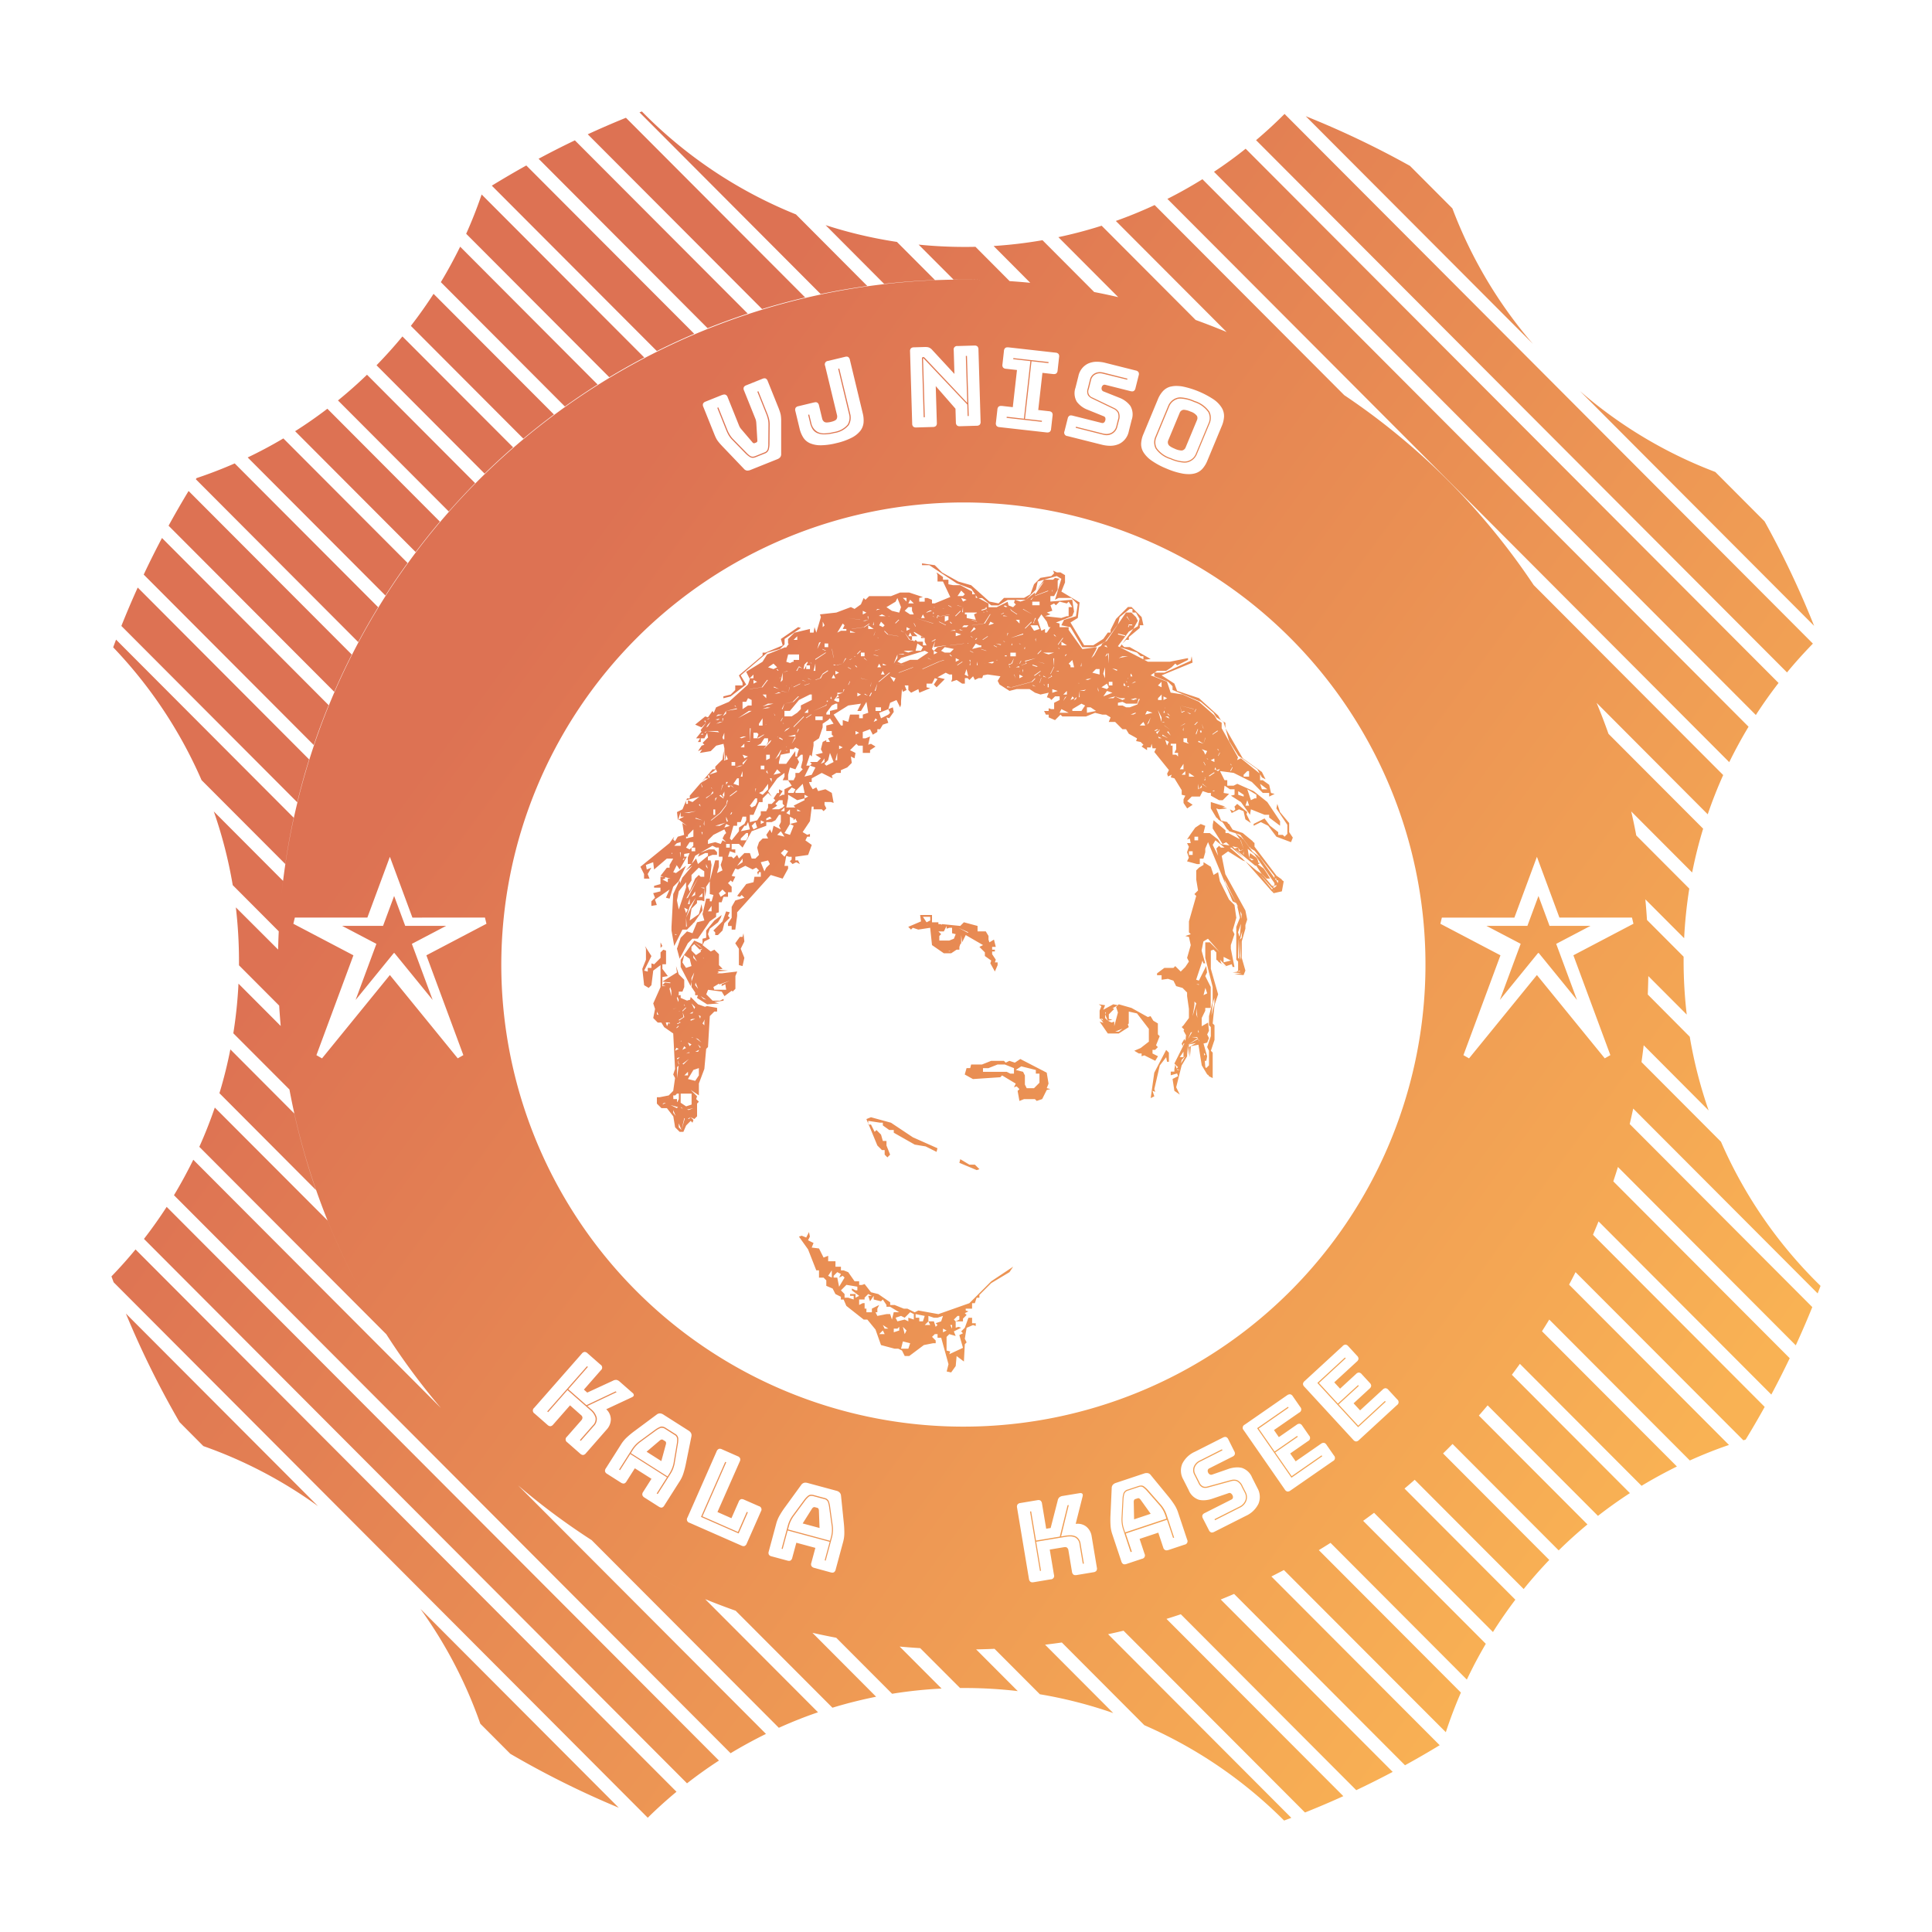 <svg xmlns="http://www.w3.org/2000/svg" xmlns:xlink="http://www.w3.org/1999/xlink" width="130" height="130" viewBox="0 0 130 130"><defs><style>.a{fill:url(#a);}.b{filter:url(#b);}</style><linearGradient id="a" x1="0.231" y1="0.234" x2="0.783" y2="0.761" gradientUnits="objectBoundingBox"><stop offset="0" stop-color="#dd7253"/><stop offset="1" stop-color="#f9b254"/></linearGradient><filter id="b" x="0" y="0" width="130" height="130" filterUnits="userSpaceOnUse"><feOffset dy="3" input="SourceAlpha"/><feGaussianBlur stdDeviation="2.5" result="c"/><feFlood flood-opacity="0.102"/><feComposite operator="in" in2="c"/><feComposite in="SourceGraphic"/></filter></defs><g class="b" transform="matrix(1, 0, 0, 1, 0, 0)"><path class="a" d="M69.5,108.585l-5.551-5.565q-.563.08-1.128.148l4.588,4.6h0a30.219,30.219,0,0,0-4.939-1.265l-3.051-3.058c-.411.018-.823.031-1.237.039l2.8,2.806v0h0a30.95,30.95,0,0,0-3.577-.208h-.306L54.419,103.4q-.693-.043-1.382-.106l2.82,2.826a30.333,30.333,0,0,0-3.329.35h0L48.767,102.7q-.806-.153-1.6-.331l4.285,4.3c-.986.2-1.975.445-2.939.74h0L42,100.882q-1.32-.466-2.616-1.013a46.088,46.088,0,0,1,17.94-88.555q.657,0,1.311.018c-.485-.015-.971-.023-1.455-.023l-.522,0L54.312,8.96a30.884,30.884,0,0,0,3.088.155c.243,0,.49,0,.736-.009l2.3,2.31q.7.046,1.387.113L59.358,9.053a30.641,30.641,0,0,0,3.29-.39l3.478,3.487q.811.157,1.616.343L63.716,8.457c.977-.206,1.956-.465,2.911-.769l6.326,6.342q1.049.379,2.083.809L67.581,7.367c.881-.313,1.759-.672,2.612-1.069L82.952,19.09l.14.094A46.368,46.368,0,0,1,95.541,31.633c.053.078.106.157.157.235L108.45,44.652c-.387.86-.737,1.749-1.041,2.641h0l-7.477-7.5q.429,1.035.8,2.085L107.1,48.26a30.337,30.337,0,0,0-.738,2.948l-4.1-4.109q.185.8.339,1.617l3.568,3.577a31.008,31.008,0,0,0-.347,3.337h0l-2.61-2.616q.066.693.11,1.388l2.464,2.471c0,.091,0,.187,0,.287a31.108,31.108,0,0,0,.211,3.609l-2.585-2.591q-.011.621-.037,1.241L106.2,62.26a30.45,30.45,0,0,0,1.271,4.96L103.1,62.833q-.066.567-.147,1.131l5.347,5.36a30.548,30.548,0,0,0,6.7,9.7c-.064.17-.128.338-.194.508L102.395,67.093q-.112.522-.236,1.041l12.286,12.317q-.526,1.3-1.111,2.573l-11.967-12q-.15.485-.311.967l11.87,11.9q-.593,1.239-1.238,2.446L100.063,74.685q-.134.329-.273.657c-.034.081-.068.163-.1.244l11.552,11.581q-.618,1.115-1.281,2.2l-.154.047h0L98.515,78.1q-.213.423-.435.841l10.76,10.787c-.887.3-1.774.655-2.635,1.044L96.746,81.29q-.242.4-.49.787l9.08,9.1c-.805.4-1.606.833-2.379,1.3l-8.187-8.207q-.266.37-.54.736l7.943,7.963c-.733.475-1.456.991-2.15,1.531h0L92.6,87.063q-.292.347-.59.687l7.306,7.325c-.665.551-1.316,1.138-1.935,1.747l-7.142-7.16-.326.328-.312.31,7.147,7.165c-.6.624-1.178,1.283-1.723,1.958h0l-7.333-7.351q-.34.3-.686.59l7.459,7.478c-.531.7-1.039,1.431-1.507,2.175h0l-8-8.022q-.365.274-.735.54l8.254,8.275c-.459.779-.888,1.589-1.276,2.408l-9.173-9.2q-.39.248-.787.489l9.56,9.584c-.378.869-.72,1.767-1.015,2.668h0L78.89,98.143q-.417.221-.841.435l11.324,11.353q-1.15.7-2.333,1.349L75.54,99.751l-.275.118q-.311.131-.624.258l11.571,11.6c-.808.427-1.624.836-2.452,1.229L71.954,101.12q-.481.162-.964.311l11.9,11.928q-1.274.579-2.58,1.1L68.1,102.226q-.518.124-1.039.236L79.39,114.818c-.162.062-.322.122-.485.183A30.483,30.483,0,0,0,69.5,108.585ZM62.306,93.443l-1.147.192a.28.28,0,0,0-.194.1.285.285,0,0,0-.029.213l.8,4.793a.289.289,0,0,0,.1.193.218.218,0,0,0,.115.036h.019a.538.538,0,0,0,.08-.006l1.146-.193a.23.23,0,0,0,.222-.31l-.283-1.694.977-.163a.471.471,0,0,1,.059-.005.2.2,0,0,1,.13.042.272.272,0,0,1,.09.175l.24,1.442a.291.291,0,0,0,.1.194.232.232,0,0,0,.134.036.549.549,0,0,0,.081-.007l1.138-.19a.289.289,0,0,0,.193-.1.281.281,0,0,0,.028-.213l-.347-2.085a1.031,1.031,0,0,0-.367-.672.905.905,0,0,0-.572-.19c-.044,0-.091,0-.139.007l.466-1.849c.022-.086.015-.145-.022-.182a.16.16,0,0,0-.117-.041.426.426,0,0,0-.064.005L64,93.16a.434.434,0,0,0-.22.094.371.371,0,0,0-.109.212l-.475,1.85-.3.049-.283-1.7a.289.289,0,0,0-.1-.193.234.234,0,0,0-.134-.036A.507.507,0,0,0,62.306,93.443ZM46.084,96.307l1.281.346-.274,1.013a.269.269,0,0,0,.015.218.325.325,0,0,0,.2.119l1.093.3a.468.468,0,0,0,.1.016h.016a.217.217,0,0,0,.1-.024.289.289,0,0,0,.115-.183l.516-1.912a2.263,2.263,0,0,0,.067-.518,6.106,6.106,0,0,0-.036-.717l-.186-1.813A.351.351,0,0,0,49,92.932a.429.429,0,0,0-.212-.12l-1.947-.526a.579.579,0,0,0-.145-.021.346.346,0,0,0-.107.015.36.36,0,0,0-.183.144L45.334,93.9a5.524,5.524,0,0,0-.391.6,2.3,2.3,0,0,0-.2.481l-.515,1.911a.278.278,0,0,0,.008.216.274.274,0,0,0,.182.115l1.065.287a.45.45,0,0,0,.112.017.207.207,0,0,0,.1-.024.289.289,0,0,0,.115-.184l.274-1.012ZM69.5,91.643l-1.912.638a.449.449,0,0,0-.212.134.344.344,0,0,0-.072.221l-.082,1.821a5.775,5.775,0,0,0,.006.718,2.181,2.181,0,0,0,.1.512l.626,1.878a.289.289,0,0,0,.126.176.186.186,0,0,0,.075.019h.013a.393.393,0,0,0,.127-.023l1.046-.349a.23.23,0,0,0,.171-.34l-.332-1,1.259-.419.332,1a.265.265,0,0,0,.133.173.208.208,0,0,0,.088.017.469.469,0,0,0,.141-.026l1.074-.358a.231.231,0,0,0,.171-.341l-.626-1.878a2.259,2.259,0,0,0-.231-.468,5.88,5.88,0,0,0-.426-.578l-1.157-1.408a.325.325,0,0,0-.276-.144A.517.517,0,0,0,69.5,91.643ZM40.858,90a.287.287,0,0,0-.14.164l-1.959,4.446a.231.231,0,0,0,.139.355L42.39,96.5a.382.382,0,0,0,.135.037h.013a.2.2,0,0,0,.067-.012.283.283,0,0,0,.141-.163L43.7,94.2a.231.231,0,0,0-.137-.355l-1-.438a.373.373,0,0,0-.148-.037.2.2,0,0,0-.067.012.283.283,0,0,0-.141.163l-.49,1.112-.941-.415,1.5-3.4a.283.283,0,0,0,.024-.215.277.277,0,0,0-.162-.14l-1.064-.469a.377.377,0,0,0-.148-.037A.2.2,0,0,0,40.858,90Zm34.449,2.975a.3.3,0,0,1,.128.145.244.244,0,0,1,.026.158.172.172,0,0,1-.1.123l-1.8.91a.289.289,0,0,0-.155.15.284.284,0,0,0,.036.212l.4.782a.281.281,0,0,0,.149.156.13.13,0,0,0,.046.008h.011a.349.349,0,0,0,.157-.045l2.114-1.068a1.746,1.746,0,0,0,.859-.817,1.2,1.2,0,0,0-.069-1.061l-.355-.7a1.125,1.125,0,0,0-.694-.658,1.376,1.376,0,0,0-.307-.034,1.914,1.914,0,0,0-.606.109l-1.065.37a.221.221,0,0,1-.087.019.2.2,0,0,1-.08-.018.257.257,0,0,1-.121-.124.245.245,0,0,1-.026-.166.185.185,0,0,1,.105-.125l1.559-.787a.275.275,0,0,0,.155-.151.281.281,0,0,0-.036-.212l-.4-.8a.282.282,0,0,0-.15-.156.186.186,0,0,0-.056-.008.352.352,0,0,0-.157.044l-1.874.948a1.734,1.734,0,0,0-.863.818,1.2,1.2,0,0,0,.073,1.059l.355.7a1.124,1.124,0,0,0,.689.659,1.336,1.336,0,0,0,.309.036,1.9,1.9,0,0,0,.6-.108l1.076-.367a.234.234,0,0,1,.091-.02A.172.172,0,0,1,75.308,92.976Zm-38.971-.97-.562.886a.267.267,0,0,0-.05.212.321.321,0,0,0,.153.172l.955.607a.348.348,0,0,0,.161.06H37a.167.167,0,0,0,.038,0A.281.281,0,0,0,37.2,93.8l1.061-1.67a2.194,2.194,0,0,0,.219-.474,6.149,6.149,0,0,0,.178-.695l.362-1.786a.362.362,0,0,0-.016-.233.432.432,0,0,0-.167-.176l-1.7-1.082a.443.443,0,0,0-.236-.08.352.352,0,0,0-.22.084l-1.463,1.087a5.911,5.911,0,0,0-.553.456,2.256,2.256,0,0,0-.338.4L33.268,91.3a.284.284,0,0,0-.057.208.28.28,0,0,0,.14.165l.93.591a.333.333,0,0,0,.171.06.174.174,0,0,0,.038,0,.287.287,0,0,0,.164-.14l.563-.886ZM79.113,86.38l-2.858,1.982a.23.23,0,0,0-.068.375l2.768,3.993a.28.28,0,0,0,.17.132l.021,0h.01a.309.309,0,0,0,.175-.067l2.859-1.982a.231.231,0,0,0,.067-.376l-.5-.721a.279.279,0,0,0-.169-.132l-.031,0a.315.315,0,0,0-.175.067l-1.7,1.179-.367-.53,1.2-.833a.23.23,0,0,0,.068-.374l-.457-.66a.285.285,0,0,0-.17-.133l-.03,0a.311.311,0,0,0-.175.068l-1.2.833-.328-.475,1.7-1.178a.232.232,0,0,0,.067-.376l-.5-.721a.276.276,0,0,0-.169-.132.114.114,0,0,0-.031,0A.32.32,0,0,0,79.113,86.38ZM31.6,87.723a.225.225,0,0,1,.092.169.276.276,0,0,1-.078.18l-.965,1.1a.231.231,0,0,0,.024.381l.868.762a.308.308,0,0,0,.177.087h.02a.278.278,0,0,0,.184-.113L33.313,88.7a1.033,1.033,0,0,0,.289-.709.947.947,0,0,0-.309-.666l1.728-.807c.078-.037.121-.082.127-.133a.2.2,0,0,0-.088-.162l-.867-.761a.443.443,0,0,0-.213-.112.321.321,0,0,0-.042,0,.414.414,0,0,0-.191.054l-1.732.8-.225-.2,1.138-1.3a.23.23,0,0,0-.024-.381l-.873-.767a.294.294,0,0,0-.185-.088h-.012a.286.286,0,0,0-.184.113l-3.206,3.649a.231.231,0,0,0,.024.382l.873.767a.3.3,0,0,0,.187.088h.011a.287.287,0,0,0,.184-.113l1.133-1.291Zm51.246-4.65L80.284,85.43a.281.281,0,0,0-.109.186.277.277,0,0,0,.093.194l3.291,3.574a.284.284,0,0,0,.184.109h.01a.289.289,0,0,0,.187-.094l2.56-2.355a.233.233,0,0,0,.015-.382l-.594-.644a.285.285,0,0,0-.186-.109h-.006A.287.287,0,0,0,85.54,86l-1.523,1.4-.437-.474,1.076-.99a.285.285,0,0,0,.108-.187.281.281,0,0,0-.093-.194l-.544-.59a.28.28,0,0,0-.186-.109h-.005a.286.286,0,0,0-.189.094l-1.076.99-.392-.425,1.522-1.4a.285.285,0,0,0,.109-.185.281.281,0,0,0-.093-.2l-.594-.646a.289.289,0,0,0-.187-.108H83.03A.3.3,0,0,0,82.842,83.073ZM26.231,57.4A31.093,31.093,0,1,0,57.325,26.309,31.129,31.129,0,0,0,26.231,57.4Zm74.25,6.313.377-.216-2.488-6.718,4.042-2.122-.1-.416H97.43L96.122,50.71l-.206-.558-.207.558L94.4,54.243H89.52l-.1.416,4.042,2.122L90.971,63.5l.378.216,4.566-5.607Zm-77.181,0,.378-.216L21.19,56.781l4.042-2.122-.1-.416H20.25L18.941,50.71l-.207-.558-.206.558-1.309,3.533h-4.88l-.1.416,4.042,2.122L13.791,63.5l.377.216,4.566-5.607Zm47.966-45.2a1.071,1.071,0,0,0-.518.31,1.809,1.809,0,0,0-.334.538l-.982,2.362a1.845,1.845,0,0,0-.147.617,1.055,1.055,0,0,0,.148.581,1.955,1.955,0,0,0,.543.563A5.021,5.021,0,0,0,71,24.034a4.928,4.928,0,0,0,1.106.338,2.585,2.585,0,0,0,.392.032,1.527,1.527,0,0,0,.385-.046,1.055,1.055,0,0,0,.517-.305,1.851,1.851,0,0,0,.334-.539l.982-2.361a1.876,1.876,0,0,0,.147-.617,1.079,1.079,0,0,0-.147-.585,1.9,1.9,0,0,0-.537-.564,5.977,5.977,0,0,0-2.128-.885,2.561,2.561,0,0,0-.389-.032A1.512,1.512,0,0,0,71.266,18.517Zm-30.186.566-1.106.445a.289.289,0,0,0-.167.137.282.282,0,0,0,.017.214l.739,1.837c.042.107.085.2.123.278a1.357,1.357,0,0,0,.126.2c.047.062.1.126.158.191s.132.145.211.226l1.368,1.431a.347.347,0,0,0,.208.126l.047,0a.526.526,0,0,0,.192-.041L44.8,23.4a.475.475,0,0,0,.2-.136.352.352,0,0,0,.063-.236l0-1.978c0-.132,0-.23,0-.31a2.406,2.406,0,0,0-.018-.247,1.409,1.409,0,0,0-.05-.234c-.022-.076-.056-.17-.1-.286l-.739-1.837a.287.287,0,0,0-.136-.167.2.2,0,0,0-.075-.014.369.369,0,0,0-.139.032l-1.093.439a.279.279,0,0,0-.167.136.275.275,0,0,0,.018.214l.769,1.913a.818.818,0,0,1,.041.145,1.324,1.324,0,0,1,.018.163l.067,1.112a.214.214,0,0,1-.012.113.13.13,0,0,1-.073.058l-.076.031a.158.158,0,0,1-.062.014.089.089,0,0,1-.032-.005.211.211,0,0,1-.086-.074l-.718-.842a1.023,1.023,0,0,1-.1-.13.746.746,0,0,1-.069-.133l-.772-1.921a.261.261,0,0,0-.146-.163.248.248,0,0,0-.074-.012A.423.423,0,0,0,41.08,19.083Zm23.374,1.4a.281.281,0,0,0-.112.184l-.214.851a.231.231,0,0,0,.2.328l2.3.578a2.346,2.346,0,0,0,.566.076,1.435,1.435,0,0,0,.618-.13,1.2,1.2,0,0,0,.643-.847l.192-.763a1.119,1.119,0,0,0-.094-.952,1.664,1.664,0,0,0-.738-.541l-1.046-.418a.205.205,0,0,1-.128-.109.262.262,0,0,1-.01-.173.245.245,0,0,1,.09-.144.171.171,0,0,1,.1-.033.285.285,0,0,1,.059.008l1.694.427a.5.5,0,0,0,.107.014.208.208,0,0,0,.109-.027.28.28,0,0,0,.112-.184l.218-.866a.287.287,0,0,0-.012-.215.281.281,0,0,0-.184-.112l-2.036-.512a2.351,2.351,0,0,0-.571-.077,1.429,1.429,0,0,0-.618.13,1.2,1.2,0,0,0-.638.849l-.192.763a1.126,1.126,0,0,0,.089.95,1.635,1.635,0,0,0,.734.54l1.052.427a.2.2,0,0,1,.125.1.3.3,0,0,1,0,.194.25.25,0,0,1-.085.138.163.163,0,0,1-.1.033.222.222,0,0,1-.058-.008l-1.956-.491a.457.457,0,0,0-.108-.015A.2.2,0,0,0,64.453,20.478Zm-17.18-.9-1.057.255a.277.277,0,0,0-.184.11.286.286,0,0,0-.014.216l.284,1.18a1.985,1.985,0,0,0,.239.587,1.025,1.025,0,0,0,.439.388,1.774,1.774,0,0,0,.722.146h.058a4.452,4.452,0,0,0,1.014-.143,4.361,4.361,0,0,0,1.031-.364,1.76,1.76,0,0,0,.58-.46,1.068,1.068,0,0,0,.22-.545,1.912,1.912,0,0,0-.052-.632l-.868-3.608a.28.28,0,0,0-.111-.185.211.211,0,0,0-.112-.028.46.46,0,0,0-.1.014l-1.144.276a.231.231,0,0,0-.2.325l.8,3.316a.378.378,0,0,1-.024.265q-.061.119-.374.194a1.29,1.29,0,0,1-.285.041.306.306,0,0,1-.165-.037.363.363,0,0,1-.149-.222l-.214-.89a.288.288,0,0,0-.111-.185.21.21,0,0,0-.111-.028A.474.474,0,0,0,47.273,19.582Zm12.425.277a.28.28,0,0,0-.086.2l-.1.887a.287.287,0,0,0,.041.212.291.291,0,0,0,.2.086l3.173.357a.476.476,0,0,0,.059,0,.242.242,0,0,0,.153-.043.29.29,0,0,0,.086-.2l.1-.886a.281.281,0,0,0-.041-.212.287.287,0,0,0-.2-.087l-.723-.081.282-2.5.723.081a.452.452,0,0,0,.058,0,.245.245,0,0,0,.154-.043.279.279,0,0,0,.086-.2l.1-.9a.283.283,0,0,0-.04-.212.289.289,0,0,0-.2-.086l-3.173-.357a.453.453,0,0,0-.058,0,.245.245,0,0,0-.154.044.283.283,0,0,0-.086.2l-.1.9a.278.278,0,0,0,.04.212.284.284,0,0,0,.2.086l.737.083-.282,2.5-.738-.084c-.021,0-.041,0-.058,0A.236.236,0,0,0,59.7,19.859Zm-4.927-4.008-.78.023a.281.281,0,0,0-.2.07.285.285,0,0,0-.057.207l.144,4.856a.281.281,0,0,0,.069.2.267.267,0,0,0,.189.059h.02l1.123-.032a.29.29,0,0,0,.2-.07.283.283,0,0,0,.058-.209l-.074-2.472L56.792,20l.027.922a.279.279,0,0,0,.07.2.264.264,0,0,0,.189.058H57.1l1.124-.033a.281.281,0,0,0,.2-.069.286.286,0,0,0,.058-.209l-.144-4.855a.29.29,0,0,0-.07-.205.275.275,0,0,0-.191-.058h-.017l-1.125.033a.23.23,0,0,0-.261.277l.048,1.6-1.5-1.621a.608.608,0,0,0-.2-.151.576.576,0,0,0-.217-.038ZM.145,78.781,0,78.386c.562-.581,1.106-1.191,1.62-1.814l36.4,36.491c-.665.552-1.316,1.139-1.934,1.748Zm26.7,31.736-2.025-2.03a30.412,30.412,0,0,0-4.029-7.727l13.344,13.378A60.841,60.841,0,0,1,26.849,110.516ZM2.187,75.863c.536-.691,1.05-1.416,1.528-2.155l37.162,37.256c-.732.475-1.455.99-2.149,1.532Zm39.474,34.609L4.206,72.923c.466-.773.9-1.575,1.3-2.386l16.7,16.744a46.537,46.537,0,0,0,5.122,5.135l16.712,16.754c-.806.4-1.606.833-2.379,1.3h0ZM32.308,96.13a45.911,45.911,0,0,0,7.641,3.973l7.594,7.613c-.887.3-1.774.655-2.636,1.044ZM62.476,98.2l-.666-3.993.074-.012.328,1.966,1.6-.267.523-2.11.081-.013L63.9,95.883l.3-.05a1.841,1.841,0,0,1,.3-.027.847.847,0,0,1,.4.085.664.664,0,0,1,.314.518l.218,1.3-.074.013-.218-1.3a.587.587,0,0,0-.29-.468.827.827,0,0,0-.359-.07,1.689,1.689,0,0,0-.28.025l-1.989.332.325,1.952-.074.012h0ZM47.992,97.49l.337-1.245L45.5,95.483l-.337,1.246-.072-.02.416-1.541a2.07,2.07,0,0,1,.134-.365,2.111,2.111,0,0,1,.179-.305l.784-1.062a1.511,1.511,0,0,1,.273-.292.33.33,0,0,1,.214-.068.644.644,0,0,1,.17.025l.709.191a.4.4,0,0,1,.3.229,1.846,1.846,0,0,1,.091.4l.182,1.314a2.317,2.317,0,0,1,0,.354,2.073,2.073,0,0,1-.068.382l-.417,1.542Zm-1.084-4.271a1.634,1.634,0,0,0-.242.265l-.784,1.061a2.4,2.4,0,0,0-.167.289,1.923,1.923,0,0,0-.13.354l-.061.224,2.824.761.06-.224a2.073,2.073,0,0,0,.066-.37,2.6,2.6,0,0,0,0-.335l-.182-1.314a1.925,1.925,0,0,0-.08-.36.34.34,0,0,0-.256-.2l-.71-.193a.585.585,0,0,0-.144-.021A.29.29,0,0,0,46.908,93.218ZM68.573,96.93l-.5-1.515a2.182,2.182,0,0,1-.09-.377,2.3,2.3,0,0,1-.019-.354l.067-1.318a1.591,1.591,0,0,1,.067-.394.418.418,0,0,1,.3-.248l.7-.232a.594.594,0,0,1,.185-.034h.021a.309.309,0,0,1,.17.058,1.852,1.852,0,0,1,.3.281l.877,1a2.3,2.3,0,0,1,.2.294,2.1,2.1,0,0,1,.154.356l.5,1.515-.071.024-.408-1.224-2.775.924.409,1.224-.071.023Zm.536-4.367-.7.232a.357.357,0,0,0-.257.224,1.635,1.635,0,0,0-.056.354l-.067,1.319a2.41,2.41,0,0,0,.02.334,2.02,2.02,0,0,0,.086.366l.074.22,2.775-.924-.074-.22a1.982,1.982,0,0,0-.15-.346,2.367,2.367,0,0,0-.185-.278l-.877-1a1.845,1.845,0,0,0-.266-.255.288.288,0,0,0-.176-.058A.482.482,0,0,0,69.109,92.563ZM39.67,94.569,41.3,90.864l.068.03-1.6,3.637,2.388,1.052.595-1.352.069.031L42.2,95.681h0Zm7.976.746-1.136-.306L47.147,94a.288.288,0,0,1,.087-.077.107.107,0,0,1,.052-.013h.005a.1.1,0,0,1,.026,0l.18.049a.107.107,0,0,1,.068.049.273.273,0,0,1,.037.111l.043,1.192h0Zm26.609-.524-.034-.067,1.667-.842a.787.787,0,0,0,.406-.419.645.645,0,0,0-.039-.531l-.2-.388a.71.71,0,0,0-.329-.375.517.517,0,0,0-.158-.032h-.032a.7.7,0,0,0-.187.026l-1.557.426a.727.727,0,0,1-.194.029.55.55,0,0,1-.159-.022.567.567,0,0,1-.3-.321l-.278-.55a.637.637,0,0,1-.034-.533.79.79,0,0,1,.41-.42l1.485-.751.034.067-1.486.751a.714.714,0,0,0-.37.38.564.564,0,0,0,.029.473l.277.549a.5.5,0,0,0,.259.28.454.454,0,0,0,.14.022.565.565,0,0,0,.167-.027l1.558-.426a.777.777,0,0,1,.2-.029.668.668,0,0,1,.214.035.775.775,0,0,1,.374.416l.2.389a.72.72,0,0,1,.045.587.849.849,0,0,1-.446.464l-1.666.842ZM68.787,93.54a.282.282,0,0,1,.03-.113.119.119,0,0,1,.065-.054l.178-.058a.11.11,0,0,1,.037-.006H69.1a.1.1,0,0,1,.041.01.3.3,0,0,1,.091.072l.695.969-1.116.373Zm-62.6-3.732L4.58,88.192A61.249,61.249,0,0,1,.971,80.887L13.9,93.846A30.3,30.3,0,0,0,6.192,89.807Zm30.5,3.186.691-1.089L34.91,90.337l-.691,1.089-.063-.041.856-1.348a2.109,2.109,0,0,1,.236-.308,2.055,2.055,0,0,1,.263-.238l1.063-.781a1.543,1.543,0,0,1,.347-.2.288.288,0,0,1,.111-.021.513.513,0,0,1,.27.094l.62.393a.4.4,0,0,1,.218.308,1.82,1.82,0,0,1-.032.4L37.89,91a2.4,2.4,0,0,1-.1.339,2.06,2.06,0,0,1-.179.343l-.856,1.348Zm.238-4.4a1.542,1.542,0,0,0-.311.18l-1.064.78a2.482,2.482,0,0,0-.246.226,2.012,2.012,0,0,0-.23.3l-.123.2,2.467,1.568.125-.2a1.922,1.922,0,0,0,.173-.336,2.376,2.376,0,0,0,.1-.317l.219-1.309a1.793,1.793,0,0,0,.029-.368.337.337,0,0,0-.183-.272l-.62-.394a.435.435,0,0,0-.229-.078A.267.267,0,0,0,36.925,88.592ZM79.4,91.931,77.089,88.6l2.076-1.439.042.062-2.014,1.4,1.073,1.547,1.516-1.051.042.062-1.516,1.051,1.106,1.595,2.015-1.4.042.062L79.4,91.931h0ZM37,90.814l-.993-.631.909-.773a.271.271,0,0,1,.105-.048l.019,0h.007a.111.111,0,0,1,.057.018l.158.1a.118.118,0,0,1,.05.068.287.287,0,0,1,0,.116l-.313,1.151ZM31.576,89.45l-.055-.049.87-.991a.588.588,0,0,0,.179-.522,1.079,1.079,0,0,0-.369-.523l-1.516-1.331L29.38,87.521l-.057-.05L32,84.429l.057.049-1.317,1.5,1.222,1.073,1.965-.929.062.054-1.965.93.23.2a1.125,1.125,0,0,1,.4.58.669.669,0,0,1-.2.572l-.871.991Zm52.309-.917-2.742-2.978L83,83.844l.05.055-1.8,1.66,1.274,1.384L83.88,85.7l.051.055L82.574,87l1.316,1.429,1.8-1.661.051.056-1.859,1.711ZM56.2,84.783l.122-.49-.491-1.778h-.245V82.27H55.4l-.185.184.246.246v.184h-.184l-.613.122-.981.736h-.306l-.184-.368-.245-.122H52.7l-.92-.246-.368-1.042-.552-.674h-.245l-1.166-.92-.184-.428h-.184v-.185l-.368-.184-.185-.368-.428-.184v-.368l-.184-.184h-.307v-.491h-.184l-.552-1.41-.613-.858.184-.062.306.123.185-.368.061.307-.122.245.367.184-.122.307.491.061.307.613L48.226,77v.368h.491v.367h.368v.246h.184l.307.122.429.613h.306v.246h.184l.184-.061.428.551.491.123.8.552v.184H52.7l.613.246h.245l.49.245.246-.122,1.348.245,2.084-.735L59.2,78.714l1.472-.981-.246.368-1.226.736-.8.8v.184h-.184l-.122.367h-.185v.368h-.429v.122l.185.061-.246.122.122.123-.245.245v.184h-.49l.246-.122v-.245h-.122l-.246.245.122.122v.429l.184-.061.184.061-.491.245.122.307-.429-.122-.184.184v.92l.245.061-.061.184.92-.429-.245-.858.245-.122-.122-.123.245-.245.246-.674h.245v.367h.246v.185l-.184-.061-.43.184-.122.736.122.245-.122.122-.061,1.165-.491-.367-.061.674-.307.429ZM53.13,83.251h.491l.122-.368-.49-.122Zm.246-.981.122-.246-.245-.245Zm-1.716,0h.367l-.122-.246Zm4.291-.123.245-.122L55.95,81.9Zm-3.311,0,.368-.122v-.245l-.122.122h-.246Zm3.924-.245v-.245H56.44Zm-4.537,0h.246l-.368-.245Zm2.943-.613v.122h.368l.122.368.122-.122-.122-.123.367-.122.123-.367-.368.122h-.245l-.368-.122Zm-.246.368h.368l-.122-.246Zm-.613-.491h.246v.245H54.6l.122-.367-.613-.123Zm-.491.245v-.245l.368.122v-.368l-.246-.122-.367.368-.246-.122-.367.122.122.245.49-.122Zm-1.226-.491.122.368.122-.491h.368l-.613-.368h-.246v-.122l-.245-.367-.122.122-.491-.122v-.246l-.246.368-.122-.368h.245l-.245-.122-.245.246v.122H50.31v.367l.246-.122h.122v.368H50.8V80.8h.367v-.245l.491-.246-.123.246V80.8h-.122l.122.246.613-.123Zm-3.31-1.594.245.246v.246h.246l.367.122v-.246H49.7v-.122h.368v.246l.245-.123-.491-.368V79.2l.246.122h.122v-.245l-.736-.122Zm-.491-.98v.122h.245l.123.613.367-.613-.122-.122-.245.122.122-.246-.246-.122Zm-.368,0,.245.122v-.491ZM18.5,82.286,5.912,69.667c.387-.86.737-1.75,1.042-2.642l7.586,7.6A46.054,46.054,0,0,0,18.5,82.286ZM7.265,66.059A30.03,30.03,0,0,0,8,63.111l4.3,4.313a46.025,46.025,0,0,0,1.464,5.155h0Zm49.789,4.685.061-.245.613.368H58.1l.306.306-.184.061Zm-5.027-.552v-.306h-.184l-.307-.307-.583-1.409h.154l.246.49.122-.122.307.307.122.429h.245v.306l.246.613-.184.185Zm2.758-.552-.735-.122-1.41-.8v-.184h-.306l-.429-.306v-.185H51.72l-.8-.122V68.1l-.122-.3.306-.123,1.349.368,1.472.981,1.655.736-.061.245ZM38.234,68.66l-.307-.306-.122-.736-.429-.552h-.368L36.7,66.76v-.429h.185l.613-.122L37.8,65.9l.122-.859L37.8,64.8l.122-.368L37.8,62.04l-.613-.429-.185-.306h-.245L36.455,61l.122-.613-.122-.368.49-1.1V57.443l-.49.367-.122.981-.184.184-.307-.184-.122-1.1.245-.613v-.736l-.061-.184.429.674-.49.981.245.061v-.245h.246v-.307l.184.061.429-.429v-.367l.185-.184.184.061v.919h-.246v.307l.368.491-.368.061v.307l.981-.614-.061-.428.184.552.367.367v.491l-.122.307h-.245V59.4l-.031.061H38.3v.184l.428.184.185-.061.017.035.044-.22.491.491.469.17.144-.048.674.122v.245h-.184l-.307.307-.122,2.084-.122.122-.122,1.348-.368.981v.8l-.552-.368h-.613l-.184.061.184-.061h.613l.429.429-.058.187.181.181-.122.122v.858l-.184.184-.245-.123-.185.093.061.031.123-.123.184.185-.061.184-.122-.122-.307.307-.184.428Zm-.061-.306.184.184-.184-.449Zm.184.184.223-.784-.04-.013ZM37.8,67.373l.166.221-.166-.4Zm.926-.212.115.029.307-.123Zm-.374-.094.1.024-.153-.1Zm-.307,0,.075-.074-.491-.134ZM38.3,66.7l.367.245.368-.122v-.736H38.3Zm-1.165.04-.062.082.214-.107-.03-.015Zm.674-.286h.245v.185l.018.025.105-.21v-.368h-.123l-.122.123H37.8Zm-.381-.106.043.014-.031-.031Zm1.729-1.855-.368.613.491.122.246-.368v-.49Zm-1.1.551.491.185Zm0-.735v.735l.105-.841Zm.491.552h.245v-.245Zm-.378-.715.011-.081-.062-.184-.02-.021Zm.252-.063.065.043.367-.368Zm-.364-.386.024.1.16-.159Zm.613-.307.246-.061-.061-.03Zm.613-.122h.185l.078-.131ZM37.927,63.2l.246-.122L38.009,63Zm.49-.061.245-.122L38.54,62.9Zm1.189-.122.037-.061-.184-.185Zm-.7-.122.122-.123-.246-.122Zm.8-.246-.245-.245-.148-.049ZM38.3,62.591l.043-.026-.012-.058Zm.715-.265.128-.025-.046-.016Zm-1.021-.654h.061l.123-.122-.031-.031Zm-.613-.122L37.5,61.3h-.2Zm2.39-.184.123.122v-.245l.039-.148Zm-.245.061-.736-.122Zm-1.962-.005V61.3H37.5Zm.675-.117-.185.061.041.041.2-.1-.093-.092Zm.725-.2.01.079.306-.123h-.184Zm-.481-.167-.306.184.016.05.351-.234-.107-.322Zm1.129.1.036-.161-.134-.067ZM36.7,60.753l.113.042-.113-.227Zm2.208-.062h.184l.05-.117Zm-.674-.122.006-.014-.093-.023Zm.184-.061.007.054.238-.238-.021-.041Zm.8-.113.056-.131-.245-.246ZM37.8,60.385l.012.005.233-.067Zm-.859-.061-.246-.061Zm1.573-.2.082.082-.061-.122Zm-.47-.471.09.27.033-.147-.082-.2Zm-.491-.613.122.491v-.367l-.082-.246Zm-.49-.245v.061h.246Zm0,0,.184-.184.351.049.016-.049-.552-.061Zm13.855,9.38V68.1l.03.072Zm11.219-1.717h-.735l-.307.123-.122-.675.122-.122-.184-.184-.184.061.122-.246-.92-.552-.122.122-1.839.123-.553-.307.122-.429h.246l.061-.245h.735l.614-.245h.858l.122.122.246-.122.368.122.367-.246,1.778.92.122.735-.122.307.245.061-.245.061-.307.613-.367.123Zm-1.287-1.961.491.122.122.245v.614l.122.245h.49l.368-.368v-.613H62.2v-.245l-.981-.246Zm-2.207.122h1.593l.246.122h.246v-.368l-.614-.245h-.49l-.614.245h-.367Zm11.525.061.8-1.533.184.184v.614h-.122l-.061-.307-.429.552-.368,1.594.061.184L70.05,65.9l.122.368-.245.122ZM71.521,65.9l-.122-.8.367-.185-.061-.184-.429.122v-.245h.246V64.43l.061-.306-.061-.061.674-1.349h-.061l-.061.184-.061-.184.184-.306.067.133.042-.379-.17-.306.047-.076-.169-.17.122-.122L72.5,61v-.613l-.123-.859v-.245l-.306-.307-.429-.122-.184-.368-.368-.122-.429.061v-.306h-.306v-.123l.49-.367h.614l.122-.122.367.367.307-.306L72.5,57.2l-.123-.246.246-.858-.122-.552-.246-.061.368-.123-.122-.122V54.5l.49-1.716-.123-.123.246-.245-.122-.736v-.612l.184-.185.306-.184v-.185l.491.307.184.552.306-.184.122.613.614,1.226.367.368.123.858-.246.859.122.245-.245.736v.245l.245,1.227h-.122l-.061-.185-.368.123-.429-.429.1.245h0l.02.049-.24-.172v-.035l-.122-.087v-.491l-.184-.184-.184.061v1.226l.49,1.716-.245.736L74.1,61.366l.122.122v.981l-.245.735.122.122v1.716l-.246-.122-.052-.087-.07-.035-.368-.613-.222-1.39-.513.1-.061.735L72.5,62.96l.48-.28-.48.1-.062.736-.061-.674v.735l-.367.613-.368,1.471.245.491Zm.184-1.409h.184l-.2-.05Zm-.031-.093.092-.092-.184-.184Zm1.93-.092.062.061.184-.184V63.2l-.122-.245.246-.736V61.61l-.123-.122v-.613l.246-.981v-.981L73.6,56.951V55.91h.307l.674.674-.8-.92-.307.184-.122.614.245.858h-.122l-.061-.184-.428,1.287.184.061.491-.98.061.428-.123.246.369.735v1.41H73.6v.184L73.36,61v.552l.429-.245.061.552-.122.245.122.245-.122.307-.246.061.246.859-.061.307h-.1Zm-1.593-.491-.043.235.288-.48Zm-.123-.184h.246v-.368Zm1.639-.106.077-.078-.094-.094Zm-1.148-.69.736-.429.068.154.018-.011-.107-.192Zm.246-.859-.185.429.279-.465Zm.461.364-.032-.058h-.368Zm.03-.364.058-.029-.058-.155Zm-.122-1.226.077.234-.077-.663Zm-.123-.613-.122.735.246-.859-.123-.122Zm1.227-.123-.082.817.2-.817v-.368Zm-.614-.552.246-.122-.123-.368Zm-.32-.693.014-.042h-.184Zm1.67-1.514.49-.122-.49-.246Zm-62.854,8.56L8.2,62.027a30.814,30.814,0,0,0,.347-3.339l2.85,2.857c.128,1.427.324,2.864.584,4.271v0ZM69.5,63.511l-.184.061v-.185H69.13l-.306-.184.428-.184.552-.429v-.859l-.8-1.042-.552-.122v.8l-.061.061.061.184-.674.429h-.736l-.552-.8.253.084-.192-.268.192.115-.068-.115h-.184v-.552l.122-.306-.184-.122.429.061-.122.306.674-.367.307.061.061-.061.858.245,1.1.613.184-.061.184.307.307.184V62.1l.122.122-.246.614.123.122-.185.184H70.05v.245l.368.185-.185.307Zm-1.962-1.594h.246l.245-.2Zm-.061-.368.246-.92-.123-.367.122-.122-.361.206.116.039-.368.368v.306l.246.061-.307.062.246.122.184-.061ZM66.862,61l.184.185-.184-.429.064-.159-.064.036V61Zm39.129-.229h0Zm-94.7-.6-2.71-2.717c0-.091,0-.188,0-.288a31.125,31.125,0,0,0-.211-3.61L11.219,56.4c-.006.319-.01.646-.01.974,0,.926.028,1.863.083,2.785v0ZM39.4,59.648l.061-.184h-.185v-.184l-.245-.368v-.367l-.061.306L38.3,57.565v-.491l.613-.859v0l.306-.429.552.246v-.368l.246-.061v-.491l.552-.674.491-.368-.061.184-.185.307-.552.429-.122.367.122.307-.367.184-.123.246.552.429.246-.122.307.306v.736l.245.245-.307.061-.184-.184.184.184.674.061-.708.055.1.068-.123.041.061.02h.246l1.042-.122-.123.307v.858l-.184.185-.061-.061-.49.367-.184-.306-.92-.122-.122.306.428.429h.491l.245-.122v.122l-.627.09.321.094-.8.062Zm.428.062.2.058-.379-.242Zm.981-.981-.307.184.062.185h.8l-.061-.368-.245.122v-.122l.552-.246-.674.246-.123-.031Zm-1.533.061.2.246L39.3,58.61Zm.736-.061-.122-.307ZM39.03,58.3v.246l.122-.368.061-.246Zm-.613-1.042.245.368.368-.122-.122-.491-.368-.245Zm.735-.307.246.246-.246-.429Zm.674.061.015-.061h-.03Zm-.8-.8v.246l.306.306.329-.219-.023-.087.122-.123-.184-.184-.368-.245.552.428-.184.062-.368-.368Zm57.01.41-.02.01-.02-.01-2.573,3.16,1.4-3.776L92.52,54.8h2.755l.745-2.012.745,2.012H99.52l-2.307,1.21,1.4,3.776Zm-77,0-.02.01L19,56.626l-2.573,3.16,1.4-3.776L15.521,54.8h2.754l.745-2.012.746,2.012H22.52l-2.306,1.21,1.4,3.776Zm56.527,1.429.491-.062-.613-.061.28-.035.088-.087V57.2l-.122-.122V54.868l.245-.614-.184-.8.061.061-.123-.246-.245-.122-1.655-3.984L73.6,49.6v.245l-.122.429h-.245v.368h-.184l-.675-.184.123-.245-.123-.368.123-.367-.123-.246h.246l-.061-.307-.185.061.246-.367.306-.429.368-.245.306.122-.122.49h.429l.552.428.185.307.588.1-.221-.221-.245.122L74.1,48.246V48l.061-.307.8.675v.184h.184l.8.428.245.675L76,49.063l-.365-.5-.437-.134-.066-.105-.058-.018-.266-.427-.082-.058.054.013-.012-.019-.086-.061.02.049-.24-.172-.037-.061-.085-.061-.367-.613v-.429l.98.307-.2.022.321.1-.552.061-.184-.061.327.817.409.1.068.11.055.014.242.387.677.226.675.552v.022l.122.1v.246L78.39,51.42l.365.259-.005.031.128.092-.122.674L78.2,52.6l-.11-.125-.013,0L76.3,50.453l.735.614.05.062.022.018-.072-.08.368.245-.386-.578-.043.026L75.568,49.6l.612.612-.8-.674h-.122l.919.8-.03-.01.153.132-.185-.061-.98-.613-.429.307.245,1.226L76.3,53.764l.122.612-.122.369v.245l-.246.858v1.1l.246.859-.123.307Zm.2-.164.164-.021,0-.059Zm.164-1.063.074.257-.074-1.361Zm-.122-1.1v1.226l.076.077-.07-1.309Zm.122,0,.122-.122.036-.433Zm-.122-.49.092.276.031-.031L76,54.662Zm.219-.916.026-.31-.1-.2Zm-1.077-2.394.733,1.345-.8-1.607Zm3.231.528.018.023.056-.04Zm-.09-.11.06-.043-.067-.074-.008.005-.8-.891Zm.067-.16.041.049h.049l.135-.1v-.087Zm-.677-.778.043.029.571.675h.165v-.184L76.9,49.962l-.447-.348.1.595.061-.307.429.307.035.07.026-.009v.061l.061.122-.024.074.147.049-.146.087.392.28.246.368.184.306h-.246l-.306-.306Zm1.024.519v-.184h-.122v-.123h-.1Zm-2.452-3.065.054.074.068.049.621.847.36.257.051.071.071.051.981,1.373v-.148L76.928,49.75,76.67,49.6l-.064-.087-.059-.035-.594-.81-.3-.094Zm.675,1.533.138-.046-.322-.138ZM74.1,49.351l.367.734-.122-.49.184-.184.123.122h.245l-.613-.491Zm2.043.592.041.082v-.246Zm-3.637.082h.245v-.246H72.5Zm3.371-.246.073-.03-.134-.215-.394-.088.148.149.246-.061Zm.061-.061.057.014.188-.076Zm-3.065-.674h.246V48.8h-.246Zm3-.491h0ZM59.137,57.319l.062-.184-.429-.307v-.245l-.368-.368.246-.122-1.166-.674-.245.491-.061-.491v.552l-.061.061-.061.184V56.4h-.184l-.368.245h-.49l-.8-.552-.122-1.165-.8.122-.368-.122-.123.122-.184-.184.859-.368-.061-.429h.8v.49h.429v.122h.122l.123.035v-.035l1.226.123.245-.246.92.246v.367h.552l.184.307v.245l.061.185.307-.185.122.491h-.245V56.4h.184v.122h-.184v.184l.245.368-.061.184h.184v.184l-.184.428Zm-2.823-.811.065.014.074-.049Zm-.487-1.151-.122.123v.306h.674l.307-.122.122-.307-.245-.061v-.367h-.185l-.184.061v-.184l-.184.367h-.368Zm1.778-.1.062-.023-.674-.306Zm-2.758-.513.062.01V54.74Zm0-.185.246-.122v-.246H54.6ZM74.893,57.5l-.086-.062.393.246Zm-.122-.123-.086-.061.392.246Zm-32.552.062v-1.1l-.246-.367.307-.429h.184l.062-.246.061.552-.246.49.246.613-.123.553Zm32.491-.062-.005-.012.1.073Zm-36.66-1.042L38.3,55.6l.428-.429.368.122.307-.735.491-.122-.123-.429.246-1.042h.245v.184h.122l.122-.429-.245-.061V51.8l-.245.368v.245l-.061.429-.061-.613h-.246l.246.061v.858l-.185-.061H39.4v.184l-.368.367-.122.8.613-.429.184-.674.061.429-.552.8-.122.092.061-.031-.429.429h-.306l-.552,1.1-.184-1.042v-.245L37.8,52.66l.429-.919.036.184.148-.368.674-.8-.429.307.364-.429h-.241v-.429l.123-.307-.368.061v.246l-.105.175.105-.053v-.184h.184l-.49.859-.194-.29-.236.473.184.061.674-.49-.49,1.042-.368.368-.246.8-.245-.061.245-.552-.981.674.122.368-.367.061V53.15l.245-.245-.122-.307.49-.122v-.245h-.429v-.122l.429-.123V51.5h.225l-.225-.061.429-.552h.184V50.7l.246-.429h-.429l-.859.736-.061-.491-.491.185.061.307.307-.123-.246.429.123.306h-.368v-.306l-.245-.491,1.961-1.594.307-.429-.061.184.122.123.184-.307.429-.122-.122-.8.306.185-.551-.429.367-.184H38.3v-.307l-.185.552-.061-.552.368-.184.245-.589v.221h.122v-.246l.307.123.464-.361-.882.235.049-.12h.185V46.04l.736-.855v0l.031-.031-.022.026.5-.3h-.2l-.276.275.766-.888h.185v-.184l.49-.491.061-.551.061.551-.026.091.076-.025-.05-.555v-.246l-.061-.307-.49.123-.368.368-.735.122.156-.235-.278.112.245-.368.185-.061-.123-.123.368-.367-.061-.307-.184.368h-.246v.245H39.46l.147-.245h-.27l.365-.455-.058-.1.368-.49-.307.307-.429-.185.675-.552.184.061.306-.428.085.127.16-.373.859-.368,1.287-1.165.122-.368-.245-.49,1.1-.675.306-.491,1.227-.49.041.041.191-.267-.048-.019V35.5l.429-.428L47,34.821v.246h.245l.061-.368.123.368.306-1.042-.061-.185,1.1-.122.981-.368.246.123.428-.307.185-.429.122.122.245-.245h1.472l.613-.245h.613l.92.306-.245.061v.246h.367v-.246h.184l.306.122V33.1H55.4l1.041-.429-.49-1.042h-.368V31.2l-.061-.184.429.307v.184h.367v.306l.307.061h.491l.8.43v.184h.2l-.257-.368-.981-.368L55.031,30.53H54.54v-.122l.859.122.491.49,1.1.613.858.245,1.226,1.1.614.122.367-.368h1.349l.428-.245.246-.675.429-.428.735-.122.185-.184-.061-.184.245.122h.245l.307.184v.49l-.245.614,1.226.735-.122,1.042-.491.306.919,1.533h.614l.674-.429.306-.428h.185v-.184l.367-.735.8-.8h.245l.675.675.122.551h-.246v.184l-.735.613v.184h-.185l-.245.246.736-.981-.307.185-.735.98,1.716.885v-.21h-.184l-.245-.246-1.165-.368.131-.175-.009-.009.061-.061-.052.07.175.175h.368l1.41.8-.436.054.251.13h1.471l1.226-.245v.122l-.735.367-.122-.122-.245.246-.368.246h-.613l-.172.122h.661l1.778-.8.061-.306.061.428-2.084.859.859.552.184.49,1.471.491,1.287,1.165.185.307.306.184V41.5l-.122-.429-.491-.307-.184-.306-.859-.736-1.9-.8v-.246l-.307-.306-.92-.368v-.237l-.245.175,1.1.429.245.735.8.122,1.1.491,1.042.92.184.307.307.184V41.5l1.1,1.961-.061.184L76,43.526l1.263,1.022-.159-.286-1.287-.92-.613-.981-.246-.858,1.165,2.022,1.288.92.245.49-.245-.122-.123-.221V45h.184l.429.307.122.552.245.061L77.9,46.1v-.245h-.429l-.735-.736-1.227-.613-.92-.122.307.613h.184v.368h.429l.246-.123,1.1.491.92.735.858,1.287v.307l-.735-.552v-.185H77.59l-.92-.367-.061.367L76,46.469l-.674-.429.245-.061V45.61h-.306l-.368-.245-.061.49.368.061-.429.428h-.246l-.551-.306v-.184h-.185l-.368-.122-.184.367h-.552l-.307.307.368.245-.368.246-.245-.368v-.246l.122-.245-.245-.061v-.307l-.491-.8-.246-.061.062-.185-.246.123-.061-.185.122-.245L70.172,43.1l.122-.246H70.05l-.061-.307-.061.246h-.246v.184l-.367-.245.122-.122-.184-.184-.306-.061.061-.184-.552-.307-.185-.306h-.245l-.491-.491h-.429l.123-.307-.307-.184h-.245l-.49-.122-.613.245H63.981l-.123-.122-.367.368-.429-.185v-.184h-.185l-.122-.245h.307v-.185l.184.061h.185v-.429L63.8,39.6v-.245h-.306l-.246.245-.122-.122-.184-.061.122-.307-.552.122-.368-.122-.368-.245h-.858l-.49.122-.674-.429-.122-.245.184-.307-.859-.122-.306.061-.062.184h-.245l-.245.122-.122-.245-.246.245-.123-.122h-.184V38.5h-.184l-.368-.246-.368.123.062-.184v-.306h-.185l-.245-.122-.552.306.49.122-.552.553-.184-.185.245-.368-.184-.061-.185.368h-.368v.246l.246.061-.735.306-.061-.245-.491.245-.184-.184v-.307h-.245l.122.307-.245.122-.062-.184-.061.8v.245l-.061.184-.245-.491-.429.184-.122.429.306-.122.061.307-.306.428-.185-.061.123.368-.368.122-.184.307h-.185v.184l-.306.184-.185-.367-.49.184v.429h.184l.306-.122-.122.552.184-.062.307.185-.368.245v.184h-.49v-.49h-.307l-.122-.123-.429.429.368.184L50,43.526l-.246-.122.061.429-.307.307-.428.184v.184h-.307l-.307.184.061.184-.735-.368-.674.368v.245h-.184L47,45.3l.184.306.246-.122.122.246.49-.123.428.246.123.674-.184-.061h-.428v.184l.122.246-.184.184-.123-.122h-.552v-.184h-.122l-.122.98-.491.736.307.184L47,48.614V48.8h-.184l-.123.246.429.307-.245.674-.859.122v.245H46.2l.122.246-.246-.123-.245.123-.185-.184.122-.122v-.184H45.59l-.184-.061-.122.674h.245v.184l-.367.674-.8-.245L42.1,53.887v.245l-.123.92h-.245v-.245h-.246v-.184l.246-.368v-.735l.245-.429.614-.184-.184-.185-.122.123-.184-.061.613-.8.49-.122.061-.368h.429v-.306h-.122l-.061.184-.062-.184.123-.122-.184-.185-.246.123-.49-.246-.49.246-.185-.062-.245.491.245.061-.184.368-.122-.122-.185.184.246.246v.367h-.246v.307h-.306l-.122.368H40.87v.674l-.184.061v.245l-.429.307-.8,1.165h-.368l-.307.307-.551,1.041Zm-.122-.919.122-.031-.122-.032Zm.735-.552.053-.027-.053-.587Zm.246-1.349-.246.735.654-1.349Zm-.246.429.122-.246-.245-.122Zm1.472-.122h.245v-.368Zm-1.961-1.349-.123.613.123.613.49-1.471v-.368Zm.612.859h.123v-.368Zm-.108-.375.108-.054.675-1.288ZM40.87,52.6l.122.246.367-.246-.245-.245Zm-1.349.246h.245V52.6Zm-.491,0,.245-.123v-.245Zm0-1.472v.368l-.246.368.123.367.367-.859.246-.245.122.122h.246v-.367l-.368-.246Zm-1.778.245-.184.061.368.184v-.246h.184l-.367-.1Zm2.881-1.471v.245h.184l.061.307-.122,1.1.368-1.41h.246v.429l-.123.429.368-.184-.122-.368.122-.368v-.184H40.87v-.613h-.184l-.246-.122-.822.475.577-.23h.368l.184.184v.184H40.44ZM37.62,51.618l-.184-.306Zm6.07-1.1.245.614.122-.246.246-.245-.122-.246Zm-5.947.491.25-.362,0-.006Zm2.269-.185.122.122-.122-.306ZM42.1,50.76l.367-.246V50.27Zm-2.636-.122.674-.552V49.9H39.95l-.49.246.118-.237-.3.175-.239.54.3-.356Zm3.494-.736.122.368h.246l.246-.245-.123-.49.123-.368.245-.246h.368l-.123-.245.246-.368.122.246.122-.49.49.245-.122-.245.122-.246v-.491h-.122l-.246.368-.245.122h-.368v.246l-.981.368-.613,1.1-.245-.246h-.491v.368h.245V49.9l-.367-.122-.123.368h.246l.122.122.246-.245.122.245.368-.368Zm-4.709-.044.05.351V49.84Zm6.793.044.246.246.245-.368-.245-.122Zm-7.357.061.046-.014-.018-.094Zm1.349-.184h.245v-.245H39.03l.122-.122v-.246h-.245l-.246.368.246.122.122-.122Zm2.329-.245h.246v-.246H41.36Zm-3.323-.294-.171.172H38.3v-.246Zm2.956.049.122-.245.245.122-.245-.246.122-.245.122-.122-.122-.246-.736.368-.367.368v.245l.491-.122Zm1.348-.368v.123h.368l.122-.246v-.245h-.122Zm-.735,0,.122.123.491-.613v-.246l.368-.245.122-.246V47.45h-.246l-.122.367H42.1v.246H41.85Zm-2.943,0,.491-.122v-.49l-.368.368V48.8h-.122Zm6.131-.245.491.122-.246-.367Zm.858-.735-.367.613.367.122.246-.613Zm-5.885.735v-.184h-.073Zm2.575-.245.613-.123-.122-.491-.122.246h-.122Zm.735-.368.123.245.245-.122-.122-.368Zm-3.469.126.036-.126h-.061Zm1.63,0,.368-.122-.246-.122Zm-.613-.122h.307l.38-.212Zm-.777-.122.041.122v-.368Zm5.8,0,.491-.123-.123-.245-.122.122v-.122l-.246-.122Zm-1.961,0,.245-.123-.245-.122Zm-.736-.246v.122l.491-.122.246-.368v-.245h.367l.123-.245v-.246h.245l.245-.246-.122-.122.246-.367h.122V45.61l.246.123-.246.367.246-.122h.122V45.61l.49-.245L45.528,45H45.9l.122-.245v-.246h.246l.245-.245-.122-.122.122-.491v-.367h-.122l-.245.245.122.246-.246.491-.368-.122-.122.49V45h-.367l.122-.245v-.246l-.491.368-.613.859.245.367-.245-.245-.368.367v.246h-.245l-.368.858h-.246Zm-1.594-.061.054.161.068-.039-.122-.306Zm2.7-.061v.122l.368-.122L44.3,47.45Zm-2.7-.92-.428.552-.614.491h.061l.614-.491.367-.49.122-.369h-.061Zm-2.084.92.491.122-.445-.167Zm6.131-.368.245.122v-.367Zm-4.905.122h.123v-.367H40.5Zm1.121-.008.105-.053.035-.122h-.035ZM38.54,47.2h.306l.49-.122Zm7.6-.122h.245l-.245-.122Zm-1.1,0h.246v-.245Zm-.368-.49.123.123-.368.245h.491l.246-.122.122-.122-.122-.123v-.246h-.246Zm.859-.368-.122.614h.613l-.122-.122.735-.369v-.122l-.49.122-.614-.367Zm-2.575.491.122.122.246-.122.122-.246v-.246h-.122Zm-3.433-.062.122.123-.055-.166Zm36.782.062h.245l-.122-.369Zm-35.433,0h0Zm-.246-.491v.184l.11-.257Zm36.046.122.246-.122h.122v-.245l-.613-.368Zm-30.038-.122.246-.122-.246-.122ZM40.9,46.04l.276.184.015-.046-.2-.2Zm-.582-.061-.306.184v.061l.49-.367-.039-.119Zm.8,0,.085.172.037-.111v-.245l.015-.046Zm34.7,0,.367.122v-.122l-.367-.245Zm-34.207.061V46.1l.49-.367-.035-.035Zm2.207-.306-.245.122.245.122.368-.368v-.368Zm2.207,0v.122h.613l-.122-.614Zm-.491,0v.122H45.9l.122-.246-.246-.122Zm-2.207.061.046-.23-.046-.015Zm30.754-.076.021.014h.122l-.021-.055Zm-33.083.014.155-.413-.032-.016Zm36.414-.123h.368l-.491-.368Zm-4.291,0,.057-.028-.057-.34Zm-32.765-.089.059.058-.031-.092Zm32.856.043.153-.076v-.153Zm-31.326-.046-.153-.153h-.061ZM39.75,45.5l.015-.076-.121-.242h0ZM73.4,45.271l.326.217-.307-.246ZM41.459,45.4l.085.084.122-.122h-.185Zm.391-.162.368.123v-.491H42.1Zm-.491.062.122-.184H41.36Zm3.065-.184v-.245H44.3ZM73.524,45H73.6v-.184l-.04-.021.04.082ZM44.057,45h0Zm-3.923-.307.054.164.068-.041-.058-.173Zm36.046-.061v.123h.368v-.368h-.122Zm-3.677.123h.367l-.367-.246Zm-25.748-.736H47l-.368.736.49-.123.246-.49L47,44.016l.122-.122L47,43.771h.491l.245-.246-.367-.245.49-.122-.122-.246.122-.491L48.1,42.3v.122h.245l-.122-.245.368-.122-.123-.123v-.245H48.1v-.368l.49-.122-.246-.368-.122.123-.368.245v.246l-.245.735-.368.245v.246l-.122.735L47,43.281Zm-4.414.736h.122v-.368Zm31.51-.062.019.049.349-.233-.017-.05Zm-1.839-.061h.245v-.245Zm-27.464,0,.49-.122-.245-.245Zm-4.322-.01.521-.174-.061-.184Zm3.831-.174.123.122-.082-.245Zm29.356.044.069-.105H73.36Zm1.87-.143.039.038.122-.245-.016-.034Zm-1.065-.085.245.122.122-.122h-.061l-.184.061-.051-.2Zm-2.33,0h.246v-.368Zm-28.2,0h.245v-.246H43.69Zm-1.717-.122.491-.123h-.184Zm33.319-.215.092.092-.061-.122Zm-.153.092h0Zm-1.656-.245.122.245v-.061l-.1-.2Zm-25.257-.123-.245.246.122.122.49-.245-.246-.613Zm-6.5.368h.245v-.245h-.245Zm.735-.184.041.124.3-.421Zm5.272.061.246-.122v-.246Zm-2.084-.735-.613.122-.122.49v.122h.491l.613-.858V43.4h.123v-.122l.122-.368-.246-.122-.122.122h-.246Zm28.323.49.245.123v-.184l-.015-.053Zm-29.242.123-.062-.184Zm30.1-.123h0Zm-26.115,0h.122v-.49Zm-4.659-.122v.122l.246-.122v-.245h-.246Zm-2.742.118.167-.057-.122-.306Zm32.391-.094.114.069-.092-.093ZM44.67,43.587Zm0,0,.246-.245.153-.357-.031-.011Zm-2.083-.061.245-.122-.368-.122Zm28.689-.858H71.4v.613h.245l.122.122v-.245h-.245l.122-.246v-.368h-.368Zm3.188.674.013.034.109-.218-.015-.031Zm-.981-.306.122.245.123-.245-.368-.123ZM45.375,43l.092.032-.015-.047Zm29.149.031-.061-.122H74.4Zm-25.563-.122.245-.122-.245-.122Zm-5.089,0h0Zm.429-.552-.429.552.429-.429.11-.184Zm-1.962.429h.246v-.246Zm3.09-.013.013-.036-.037-.013Zm25.6-.11.122-.246-.246-.122ZM43.69,42.545l-.246.123h.613l.123-.246v-.245h-.246Zm-1.84.123h0Zm31.265-.246.367.122-.327-.2Zm.367.122.122-.367v-.061Zm-1.348-.122.368.122-.123-.122v-.245h-.245Zm-26.361.122.246-.367v-.246l-.491.123h.491Zm-2.82-.184-.245.061h.245l.058-.919h-.058Zm1.962-.184.246.122v-.061l-.2-.12Zm-3.8-.061.043.13.079-.007V41.81Zm29.59-.109.141.048.246.122-.368-.246Zm-.226.17h.184l-.234-.117Zm-27.28,0h.368l.367-.246h-.061l-.429.246.092-.276-.092-.092H43.2Zm-.929-.038.131.038.307-.122h-.184Zm-.665.038h0Zm3.184-.086.085-.024-.02-.012Zm26.241-.343.245.246-.169-.283Zm3.046.154.02.03.367-.245-.05-.025Zm-1.113-.044.03.074.122-.367-.019-.019Zm-22.9.074.245-.122-.245-.122Zm-10.422,0h.184l-.047-.078Zm30.836-.245-.185.061.064.149.182-.272-.061-.021Zm2.758,0,.067.135.055-.074-.035-.105ZM46.2,41.565l-.061.184v.061l.122-.245H46.2Zm-6.287.211.034.033.122-.122Zm.978,0-.086-.086h-.735Zm4.512-.209-.14.175.263-.175.122-.122Zm26.688.041.04.082v-.245Zm-1.908.044.048.038.2-.1-.073-.024Zm-30.42-.023.007.007.01-.013Zm31.081-.307.429.307-.425-.319Zm2.618.191.018-.006L73.36,41.2ZM43.2,41.5l-.123-.368Zm-3.065-.246-.115.192.115-.068.184-.307Zm31.632.185,0,0-.035-.029ZM45.9,41.381v.061l.7-.706-.031-.031Zm25.992,0,.368-.184H72.2Zm-2.7-.062h.368l-.122-.245ZM49.575,39.971l-.981.613.491.735h.122v-.367l.368.122.122-.49h.613v.245h.246v-.245l.367-.122-.122-.736-.368.614h-.245l.245-.491ZM43.567,41.2v.122h.245v-.49Zm29.3.061.031.031.2-.2-.043-.017Zm-28.853.021.041-.021-.02-.02Zm25.665-.021.122-.122.123-.368ZM45.222,41.2l.02-.021-.082-.04Zm-4.537,0,.429-.122h-.184Zm-.8-.184.122.122-.055-.164Zm30.774.061.17.042.013-.042h-.184v-.307l-.245-.49Zm1.165,0h0Zm-20.536,0,.245-.122-.122-.123Zm-10.176,0,.061-.246h-.061Zm3.923-.061.021.02.1-.2v-.061Zm2.33-.061h.49v-.246h-.49Zm-6.723-.041.163.041.128-.1Zm-.6.011.2-.067-.049-.025Zm31.153-.072-.1-.143h-.185Zm2.9-.021h0Zm-22.437-.367.122.367.491-.245.122-.122-.122-.246ZM46.73,40.8l.024.024.368-.245h-.061Zm-4.573.024.919-.49h-.184Zm3.127-.122h.49l.369-.245.245-.246v-.245l.735-.368v-.368H47l-.735.368-.614.736h-.367Zm-4.6,0,.429-.122h-.307Zm.451-.01.223-.174v-.184Zm29.956-.112.153.092-.2-.2Zm-26.446.075.023-.014-.1-.143Zm24.913-.075.491-.122-.368-.122Zm-.981,0h.185l.188-.095-.066-.028ZM48.47,39.971l-.367.49v.122h.245v-.245l.491-.123v-.368h-.122Zm-3.309.613h0Zm27.419-.031.045-.031-.257-.111Zm-.568-.092.217-.109-.033-.014-.184.061-.123-.429.92.245.026-.009-.946-.236Zm-1.227,0h.1l-.051-.154Zm-5.149,0,.613-.122-.368-.246h-.245Zm-1.84,0h.613l-.49-.246Zm-17.165,0h.246v-.246ZM72.869,40.4l.027.007.1-.192h-.031Zm-8.214-.184v.123h.613l.245-.368-.245-.123Zm-13.242.123h.368v-.246h-.368Zm-3.371-.368-.8.368.859-.368.031-.092Zm-6.682.368.736-.123-.028-.054Zm3.74-.123h.062l.122-.368Zm-2.636,0,.368-.245h.245V39.6l-.245-.122-.122.245h-.246ZM43.8,40.2l.536-.076-.215-.031Zm27.091-.046h.02v-.061Zm-3.167-.368v.185h.306l.245.122h.246l.514-.193.038-.114.122-.245-.076-.015-.046.138-.061.184h-.736l-.245-.122Zm-25.687.307-.061-.122h-.061Zm1.778-.061.735-.185H44.18Zm3.617-.185h0Zm-1.594-.122-.552.122.613-.122.368-.367H46.2Zm2.268-.061.076.077.035-.105Zm.735-.429V39.3l-.226.316.226.112h.123V39.48h-.246l.246-.122Zm15.326.185-.122.245.222-.311Zm.585.21.151-.087.036-.111-.036-.012Zm6.035-.026.246-.122-.246-.122Zm-.367-.122V39.6h.245v-.368Zm-1.84.076.185.046.275-.092-.153-.031Zm-.552.046.184-.092-.061-.031H67.9l-.368-.122Zm-3.494,0,.245-.122-.122-.122Zm-16.157-.109.095.048-.061-.184Zm18.67-.014h.368l.122-.122Zm-23.111-.122.122.122v-.246h-.245Zm21.16.043.051.018V38.99Zm1.645-.043.613-.246-.368-.122Zm-15.633-.246-.113.228.052.018.122-.246h-.061Zm-.919.246.245-.123-.245-.122Zm.49-.123.229.076-.229-.138Zm13.364,0h.245V38.99Zm-15.2,0,.368-.122h-.368ZM44.617,39.2l.421-.085-.141-.035Zm18.69-.085.367-.122-.367-.122Zm-14.1,0,.114-.229-.053-.015ZM45.076,39l.452.112L45.1,38.99Zm.452.112.122-.367-.015-.008Zm20.843-.184.068.122-.068-.306Zm-1.226.061h.306l.132-.087Zm-13.788-.014.056.014.122-.49Zm15.259-.23.368.122.122-.122-.122-.246Zm-22.069,0,.368.122-.327-.164Zm-.8,0-.8.113v.009l.859-.122.368-.491h-.062Zm26.667-.123.245.123v-.368Zm-2.072.086.11.037v-.093ZM63,38.53v.215h.061V38.5Zm-1.1-.153-1.349.368h.061l1.349-.368.193-.193-.009-.053Zm-1.656.368h.307l-.27-.055Zm-14.365-.021.021.021.46-.23-.031-.015Zm-2.739.021h0Zm18.821-.123.229.076-.174-.1Zm-10.913.061.019.005.1-.311Zm13.364,0-.122-.613Zm3.678-.061.154.051-.1-.223Zm-22.315,0,.031.031-.014-.04Zm-.378.01.051.011-.04-.021Zm23.551-.01h0Zm-1.84,0h.246v-.245h-.246Zm-4.352,0,.041-.02-.072-.072Zm-16.147-.013.024.013L47,38.5h-.061Zm2.967-.049.011.039.112-.222v-.061ZM68.64,38.5l.306-.122h-.122Zm-3.556,0,.031-.031-.038-.013ZM43.2,38.5l.245-.122-.245-.123Zm19.249-.061h.021l.1-.307-.013-.024Zm5.823-.061.093.031-.072-.072Zm-15.632,0,.123-.246-.368-.122Zm-1.041,0h.061l.735-.613h-.061Zm-5.117-.109.273.109-.245-.123Zm-1.454.1.011.012.123-.123v-.49Zm20.507-.152.164.041.246-.122Zm-15.112-.07.5.111-.491-.122Zm-2.2.111h0Zm-.368-.428-.184.306-.294.1-.012.024.367-.122.122-.245.368-.245-.017-.05Zm-.991.327.256.1-.245-.122Zm21.507.021.059-.03-.039-.012Zm-23.418,0,.082-.1-.028,0Zm24.6-.041h0Zm-2.82-.306.122.306V37.4Zm-3.495.184-.22.111.037.012.246-.122-.093-.092Zm-2.146.122.246-.122-.246-.122Zm-.367-.245.122.245-.1-.257Zm-12.262.245h.246l-.122-.245Zm-5.517,0H43.2v-.245Zm19.74-.122.23.076-.206-.123Zm5.885,0H68.7l-.086-.172-.037-.012Zm-.368,0h0Zm-5.793-.092.093.092-.061-.122Zm-5-.031.246.122-.123-.491Zm4.659.061.057.019.41-.307-.037-.018ZM66,37.764l.49.122v-.368h-.245Zm-14.223.122h.245l-.122-.245Zm-3.065,0,.246-.122-.246-.122Zm14.467-.061.013.037.233-.466v-.061ZM61.3,37.6l.041.164v-.246Zm-8.357.164h.061l.952-.357-.032-.011Zm-7.785,0,.367-.122h-.061Zm18.574-.07v-.052h-.184Zm-2.657-.039.051.016-.031-.03Zm6.581-.014.018-.076-.141-.048-.193-.035Zm-16.736,0h0Zm-3.678,0h.123V37.15Zm-1.165,0h.062l.122-.246.229.076-.229-.138Zm-1.326-.1.1.1.031-.032-.092-.092Zm10.889-.513-1.1.49H54.6l1.1-.49.334-.111-.027-.012Zm-6.1.385.211.105.021-.021-.2-.1Zm-2.794.105H47v-.246h-.245l.1-.2-.041-.041-.184.184-.058.288.058.019.122-.245ZM44.18,37.4l.367.122.246-.122-.246-.246Zm20.229-.246.123.122V37.4h.245l-.122-.491Zm-3.555.246H61.1l-.037-.076Zm-.429,0h.061l-.092-.092Zm-8.889,0h.246l-.122-.246Zm-.368,0h0ZM50.035,37.3l.092.092h.061l-.122-.123Zm11.923-.031.288.1.08-.035-.342-.114Zm3.259.074.051-.012v-.246Zm-1.845-.529.058.518v-.552Zm3.49.455-.246-.428Zm-5.333-.122-.315.115.008.007.368-.122-.092-.092Zm-3.306.1.057.018v-.245Zm-.486-.007.052.025v-.184Zm-.843.01.038.015.341-.227-.035-.018Zm-3.579.015.012-.007-.687-.115Zm-1.41,0h.245L51.9,37.15Zm-3.127,0h.061l.368-.122Zm-.184,0h.184l-.184-.061Zm11.954-.122-.184.061.017.053.228-.114.123-.367Zm.42.018.022.007-.013-.025Zm.131-.018.021.021.1-.2-.025-.01Zm6.008,0v-.674h-.056Zm-4.352,0,.019-.01-.447-.112Zm-3.77-.055.276.055.131-.087-.07-.035Zm-.241.049.027.006-.011-.01Zm-5.613-.361-.245.245.245.122.613-.245h.491l.735-.49-.246-.122ZM52.639,37.15Zm0,0,.246-.367v-.246h0Zm-3.433,0,.23-.345-.047-.022Zm-2.176-.045.092.045-.061-.061Zm-1.624-.077.257.086.172-.086H45.9v-.122h.368v-.368h-.736Zm12.383.061v-.184h-.061Zm-.981-.061.246-.122-.246-.122Zm4.659-.061.018.055.717-.238Zm-10.606,0-.184-.184h-.061Zm8.7-.021.062-.041h-.062Zm9.257-.041-.429-.245h-.368l-.245.122-.368-.613-.245.122.245-.122.368.613.613-.122Zm-13.9-.114.286.114-.245-.122Zm-5.261.1.031.015.184-.122Zm-1.257.015h0Zm-1.041-.061v.061l.735-.49h-.061Zm18.881-.613-.306.552.184-.185.306-.552.164-.081.082-.164.306-.185,1.287-1.9h.368l.307.307.122.245-.306.552.306-.184.122-.491-.245-.429H68.7v-.245h-.185l-.674.552-.122.49-.859,1.166-.674.367h-.859l-.8-1.348-.613-.123.184-.367.8-.246.122-.8-.429-.429h-.859l-.245.122.061-.184.368-1.226-.307-.184-.859.245h.614l.122-.122.306.061-.122.122v.613l-.245.429h-.246v.368l1.471-.123.122.8-.122.306-1.1.429.245.061V34.7h.613v.184l.92,1.288.981-.123ZM48.47,36.17l.123.613v-.061l-.112-.56Zm1.516.543.079-.052H50Zm16.876-.032.122-.082.041-.122h-.041Zm-2.7-.082v.062l.122-.123-.049-.012Zm-3.678.062h.368v-.246h-.368Zm-.368,0h.122V36.6h-.122Zm-3.729-.113.112.113h.062l-.123-.123Zm-5.1.01.307.1.006-.018-.313-.105Zm-.859.1h.246v-.246h-.246Zm12.629-.123.368-.122h-.736Zm-.735-.061v.061l.245-.245-.013-.049Zm-7.112-.306.123.122v.245l.245-.122-.245-.122.245-.246.613-.122h-.061l-.8.122.092-.414Zm-2.248.357.041.01h.368l-.1-.049Zm-2.778-.051v.061l.245-.245h-.061Zm7.573-.167.212.105L58,36.4l-.214-.107Zm-1.934-.017.246.122h.367l.246-.245-.613-.123Zm-2.519.018.312.1.368-.122h-.552Zm5.192-.129.331.111h.061l-.368-.122Zm-4.389.111h.368l.122-.246-.367-.245Zm-2.759,0h.061l.368-.122Zm-3.525-.107.215.107.037-.013-.221-.11ZM63.8,36.17l-.031-.061h-.092Zm-2.39,0,.061-.014v-.11l-.017-.011Zm-3.495,0,.491-.123h.122v-.122H58.4l-.245-.122Zm-10.3-.429-.122.429.237-.474Zm19.173.229.236.1-.1-.148Zm-3.234.076h0Zm-4.195-.1.21.1.028-.016-.212-.106Zm-11.376.1h.245V35.8h-.245Zm15.939-.122h.367l-.367-.245Zm-3.372,0,.061-.015V35.8l-.019,0Zm-4.169,0h.061l.927-.116L57.36,35.8Zm-2.145-.245H54.6v.245h.245l-.122-.245v-.245l.041.02-.759-.439-.017.051.246.245h-.368l-.123-.245-.122.245h.246v.245h-.123l-.367-.49-.246-.123-.007.022.253.1.306.49.307.061v.062l.122-.123Zm5.574.223.066-.04-.368-.061Zm3.866-.04.018.037.35-.466L64,35.425Zm-2.614-.051.149.064L61.1,35.8ZM57.6,35.8h.062l-.021-.041Zm2.453-.122.111.012-.049-.012L60,35.618Zm2.108-.151.038.151h0v-.246Zm-6.984.134.033.017.229-.115.016-.069Zm3.425-.12.041.014.341-.227-.035-.018Zm-.486-.011.037.024.107-.107-.046-.015ZM45.9,35.556h.246v-.245Zm17.226-.122h0Zm-2.636,0,.859-.245v-.061Zm-2.677-.109.164.109-.123-.122Zm-6.212.109.012-.016-.089-.03Zm11.8-.214.093.092.11.012-.049-.012-.122-.122Zm4.323-.031.49.122-.01-.064-.466-.116Zm-7.48.122.093-.184-.031-.061Zm-2.7,0h0Zm-.735,0,.368-.122-.368-.122ZM52,34.979l.211.211.735.122,0-.01-.678-.112-.246-.246Zm-.709.272.017.01.105-.317Zm11.525-.184h.123l.245-.368h-.122l-.122-.368-.368-.491-.245.368.245.735.245-.122Zm-5.027,0,.368-.246-.122-.122Zm-8.092,0h.368l-.368-.123Zm-.859,0,.246-.123h.367v-.122h-.245l.122-.246-.122-.122Zm13.242-.123.368-.122-.122-.246h-.491Zm-.735,0h0Zm-4.291-.061.245.061-.2-.1Zm-.614.061h.368l-.061-.061Zm-2.942,0,.245-.122L53.5,34.7Zm-2.575-.122h.368l-.368-.246Zm-.306-.122-.795.113,0,.009.859-.122.341-.228-.035-.018Zm10.85.061.015.046.445-.445-.031-.031Zm6.934-.08.055.019v-.123H68.7l-.037-.061h-.209Zm-8.957.019h0Zm-2.207,0h.306l.123-.123H57.36Zm-5.578-.123.245.123.122-.123-.245-.245Zm-3.8.123.123-.123-.123-.245Zm6.131-.246.11.221.013-.037L54,34.417Zm5.027.122.368-.122-.246-.122Zm-.367,0h0Zm.061-.122-.8.115.007.007.859-.122.367-.613-.023-.023Zm-3.041-.11.466.232.021-.02-.45-.225Zm-4.432.206.055.026v-.245Zm10.905-.464-.061.184-.046.138.046.046v-.122l.122-.245h-.061Zm-1.042.367v-.245h-.245Zm-4.689-.092.091.092h.062l-.123-.122Zm-1.135.092.03-.009-1.194-.358Zm-2.543-.031.031.031.245-.245-.046-.015Zm5.118-.214.368.122.028-.011-.335-.112H57.85Zm-1.778.122.245-.122v-.246h-.245Zm12.236-.319.23.3-.206-.345Zm-17.753.258.147.013.221-.074Zm9.869-.061h0Zm-3-.368h.122v.246l.614.122-.122-.368.2-.1-.014-.023h-.8Zm-6.552.15.054.218v-.246Zm-.5.218.014-.007-.811-.115Zm12.812-.981.123.368-.368.122.245.122-.368.122,1.1.123.367-.123h.122V33.35h.246l-.246-.367-.122.122-.491-.122-.245.245-.122-.122Zm-7.656.84.055.019v-.123h.184l-.184-.061Zm-1.049.019h.245L54.6,33.84Zm.781-.108.139.047-.123-.062Zm-2.97,0,.12.028-.138-.047ZM60,33.962H60.3l-.279-.055Zm-3.234-.014.046.014.337-.337-.031-.031Zm-1,.014h.061l.575-.114-.023-.008Zm-4.127-.02.143.02h.306l-.245-.122Zm9.693-.444.626.341-.613-.367Zm-.784.1.368.245.038-.015-.345-.229-.153-.153Zm-.683.219.009.026.172-.085.012-.037ZM53.375,33.6l.367.245h.246l-.122-.245V33.35H53.62Zm-2.82.245.245-.122-.245-.122Zm4.712-.038.069-.023-.023-.115Zm3.441-.085.021-.021-.082-.04Zm-1.463-.052.052.052V33.35Zm-2.412.028.012.024.368-.122-.122-.031Zm-2.072-.711-.614.367.368.246.491.122.122-.368-.245-.613Zm6.107.636.115.068-.092-.092Zm-.345-.085.047.046.321-.107v-.061Zm-7.08.031.276-.092h-.185Zm8.307-.092.015.045-.008-.05Zm-3.74,0,.008-.009-.131-.022Zm2.758-.093.122.032V33.35Zm-3.433,0,.085-.012-.085-.014Zm5.027-.149.307.122.184-.184-.122-.122.061-.184H60.3l-.613.368H59.2l-.614-.491h-.245l.674.368v.245h.552l.736-.367Zm-.324.052.139.07.111-.036-.172-.086ZM56.9,33.236l.4.113-.367-.122Zm-.6.012.2.1.037-.012-.221-.111Zm5.66-.021h.491v-.245h-.491ZM53.62,33.1h.368l-.246-.246Zm7.54-.122.368-.123h-.735Zm-3.862,0,.245-.123-.367-.122Zm-3.8,0v-.246h-.245Zm8.337-.123H61.9l.153-.214Zm.491-1.226-.123.552-.674.674.613-.49v.147l.061-.086.552-.8-.184.184-.306.43.184-.307.306-.429Zm-4.169,1.1h.122l-.122-.175Zm3.984-.147v.024l.911-.341L63,32.247Zm-5.21.024H57.3l.122-.122-.245-.245Zm6.344-.317.031.011.025-.142ZM39.766,56.338Zm-2.82-.428.122.245-.122.122Zm3.678-.491v-.184l-.123-.122.614-.613.245-.674.246.061-.123.245.123.122-.368.368-.122.49-.307.307Zm-29.364-.25-3.1-3.11A30.483,30.483,0,0,0,6.886,47.1l4.66,4.673c-.136,1.121-.232,2.264-.285,3.4h0Zm95.1-3.962h0ZM11.7,50.641,6.063,44.994A30.579,30.579,0,0,0,.116,36.057c.063-.172.129-.346.193-.518L12.263,47.523c-.223,1.025-.414,2.075-.567,3.118ZM78.387,48.8l-.552-.735-.491-.246-.49.246V47.94l.735-.368.368.491.552.429v.184h.306l.122.122.185-.184V48l-.735-1.1.061-.307.184.552.613.735v.614l.246.367-.122.307ZM76.3,47.633l-.123-.552-.306-.122-.491.245-.122-.245.245.122.122-.122-.061-.184.185-.184.674.552-.049.147.293.589Zm-1.594.184-.005-.012.024.017ZM12.5,46.483.667,34.619q.521-1.308,1.1-2.585L13.3,43.6c-.3.948-.564,1.918-.8,2.885h0Zm26.161-.138.012,0-.012.028ZM45.528,45Zm63.329-1.216L71.051,5.882c.8-.4,1.594-.849,2.358-1.323L110.156,41.4c-.466.772-.9,1.574-1.3,2.385ZM13.613,42.633,2.17,31.162Q2.757,29.916,3.4,28.7L14.613,39.948c-.359.878-.7,1.782-1,2.685h0ZM74.187,4.059c.727-.482,1.443-1,2.13-1.552l35.858,35.948c-.537.693-1.051,1.417-1.528,2.156ZM71.888,39.971Zm-30.713-.613.491-.123.306-.306v-.307h.491v-.184l-.245-.491L43.812,36.6v-.184H44l1.166-.491-.123-.429,1.166-.8.184.061-1.1.735v.368l-.307.307-.859.245L42.34,37.948l.368.613-1.042.8-.491.122ZM14.99,39.049,3.843,27.874q.649-1.185,1.347-2.337L16.169,36.543c-.415.818-.812,1.661-1.177,2.507ZM77.018,1.932c.66-.558,1.305-1.152,1.916-1.766l35.552,35.641c-.6.617-1.191,1.269-1.742,1.939h0ZM46.754,37.273h0ZM52.885,36.537ZM16.6,35.7,5.677,24.747l.048-.076c.867-.289,1.729-.621,2.568-.989l9.652,9.676c-.465.762-.916,1.551-1.339,2.344h0Zm38.118-.267h0Zm-.244,0v-.122l.244.122ZM98.811,18.815a30.3,30.3,0,0,0,9.108,5.443l3.315,3.324a61.041,61.041,0,0,1,3.333,7.029ZM9.167,23.281c.814-.388,1.622-.819,2.4-1.281l8.358,8.379c-.515.711-1.016,1.449-1.491,2.192Zm11.3,6.364-8.109-8.13c.741-.469,1.47-.977,2.17-1.512L22.1,27.6c-.56.661-1.11,1.35-1.635,2.048Zm-5.225-10.2c.671-.545,1.328-1.127,1.953-1.73l7.276,7.295c-.606.615-1.2,1.256-1.776,1.906Zm9.869,4.927-7.275-7.293c.6-.618,1.191-1.271,1.742-1.94L27.026,22.6c-.649.566-1.293,1.159-1.914,1.766h0Zm46.139-.978a1.856,1.856,0,0,1-.993-.718.935.935,0,0,1-.01-.8l.849-2.042a.936.936,0,0,1,.571-.554.814.814,0,0,1,.267-.041,2.584,2.584,0,0,1,.941.239,1.885,1.885,0,0,1,1,.719.933.933,0,0,1,.016.8l-.849,2.042a.928.928,0,0,1-.578.552.844.844,0,0,1-.267.039A2.625,2.625,0,0,1,71.249,23.391Zm.453-4.038a.857.857,0,0,0-.537.51l-.85,2.043a.862.862,0,0,0,.016.742,1.813,1.813,0,0,0,.947.674,2.519,2.519,0,0,0,.913.231.767.767,0,0,0,.238-.033.844.844,0,0,0,.545-.509l.85-2.042a.846.846,0,0,0-.024-.744,1.836,1.836,0,0,0-.952-.677,2.5,2.5,0,0,0-.9-.23A.76.76,0,0,0,71.7,19.353ZM42.975,23.259A1.574,1.574,0,0,1,42.654,23l-.906-.928a1.556,1.556,0,0,1-.215-.282,2.821,2.821,0,0,1-.168-.349l-.6-1.5.07-.028.6,1.5a2.221,2.221,0,0,0,.167.334,1.653,1.653,0,0,0,.2.269l.907.928a1.489,1.489,0,0,0,.278.24.293.293,0,0,0,.158.045.47.47,0,0,0,.172-.037l.612-.247a.347.347,0,0,0,.233-.234,1.425,1.425,0,0,0,.035-.365l.012-1.3a1.614,1.614,0,0,0-.038-.337,2.244,2.244,0,0,0-.111-.355l-.6-1.5.069-.027.6,1.5a2.721,2.721,0,0,1,.12.368,1.487,1.487,0,0,1,.041.352l-.012,1.3a1.536,1.536,0,0,1-.054.409.415.415,0,0,1-.267.261l-.612.246a.522.522,0,0,1-.2.042A.362.362,0,0,1,42.975,23.259Zm28.58-.562c-.249-.1-.4-.2-.439-.292a.321.321,0,0,1-.007-.275l.774-1.862a.317.317,0,0,1,.2-.182.254.254,0,0,1,.084-.012,1.266,1.266,0,0,1,.433.117.872.872,0,0,1,.439.292.322.322,0,0,1,.01.268l-.774,1.862a.329.329,0,0,1-.2.189.252.252,0,0,1-.083.012A1.261,1.261,0,0,1,71.555,22.7Zm-43.84-.682-7.569-7.588c.537-.693,1.051-1.417,1.527-2.155l8.1,8.118c-.694.517-1.386,1.064-2.056,1.625Zm38.976-.274-1.81-.456.018-.073,1.811.456a.988.988,0,0,0,.243.032.7.7,0,0,0,.338-.084.646.646,0,0,0,.32-.426l.105-.422a.716.716,0,0,0,0-.5.632.632,0,0,0-.282-.253l-1.455-.7a.633.633,0,0,1-.272-.227.571.571,0,0,1-.016-.441l.15-.6a.635.635,0,0,1,.323-.424.706.706,0,0,1,.339-.083,1,1,0,0,1,.245.032l1.615.406-.019.072-1.614-.4a.923.923,0,0,0-.224-.031.635.635,0,0,0-.305.075.567.567,0,0,0-.287.376l-.15.6a.424.424,0,0,0,.248.581l1.454.7a.693.693,0,0,1,.313.279.782.782,0,0,1,.011.559l-.107.422a.718.718,0,0,1-.35.472.752.752,0,0,1-.374.1A1.108,1.108,0,0,1,66.691,21.74Zm-18.758-.012a1.138,1.138,0,0,1-.468-.1.713.713,0,0,1-.29-.258,1.293,1.293,0,0,1-.158-.386l-.139-.575.073-.018.138.576a.884.884,0,0,0,.434.6.92.92,0,0,0,.439.092,2.809,2.809,0,0,0,.644-.091,1.5,1.5,0,0,0,.924-.488.9.9,0,0,0,.1-.724L48.9,17.316l.073-.018.732,3.04a.993.993,0,0,1-.1.772,1.53,1.53,0,0,1-.98.529,2.788,2.788,0,0,1-.643.09ZM62.6,20.885l-2.368-.268.009-.075,1.155.131.437-3.875-1.155-.13.008-.074,2.369.266-.008.075-1.14-.129-.437,3.875,1.14.129-.009.074h0Zm-8.064-4.269a.079.079,0,0,1,.028-.068.1.1,0,0,1,.058-.024h0a.09.09,0,0,1,.05.014.4.4,0,0,1,.062.05l2.849,3.021-.094-3.163.075,0,.121,4.047-.075,0-.023-.773-2.927-3.093-.019-.014a.055.055,0,0,0-.02-.006.012.012,0,0,0-.011.008.042.042,0,0,0,0,.014l.118,3.949-.075,0ZM30.508,19.851l-8.345-8.366c.465-.771.9-1.574,1.3-2.386l9.248,9.273c-.741.468-1.482.966-2.2,1.48ZM23.868,8.23c.387-.86.736-1.75,1.041-2.644L35.852,16.556c-.79.416-1.582.862-2.354,1.327ZM36.7,16.124,25.593,4.993q1.143-.7,2.321-1.359l11.3,11.326C38.37,15.32,37.522,15.711,36.7,16.124Zm0,0h0ZM80.361.319a61.029,61.029,0,0,1,7.014,3.344l2.852,2.859a30.4,30.4,0,0,0,5.42,9.12h0ZM28.741,3.183c.8-.43,1.618-.845,2.441-1.239L42.813,13.6c-.9.3-1.809.628-2.7.984Zm3.308-1.647Q33.318.952,34.618.424L46.68,12.516c-.967.227-1.942.49-2.9.78ZM47.723,12.285h0ZM35.531.061,35.69,0A30.418,30.418,0,0,0,46.057,6.926l4.8,4.816c-1.045.144-2.1.326-3.136.544ZM48.053,7.649a30.235,30.235,0,0,0,4.8,1.129l2.559,2.565c-1.139.043-2.29.13-3.422.257Z" transform="translate(7.5 4.5)"/></g></svg>